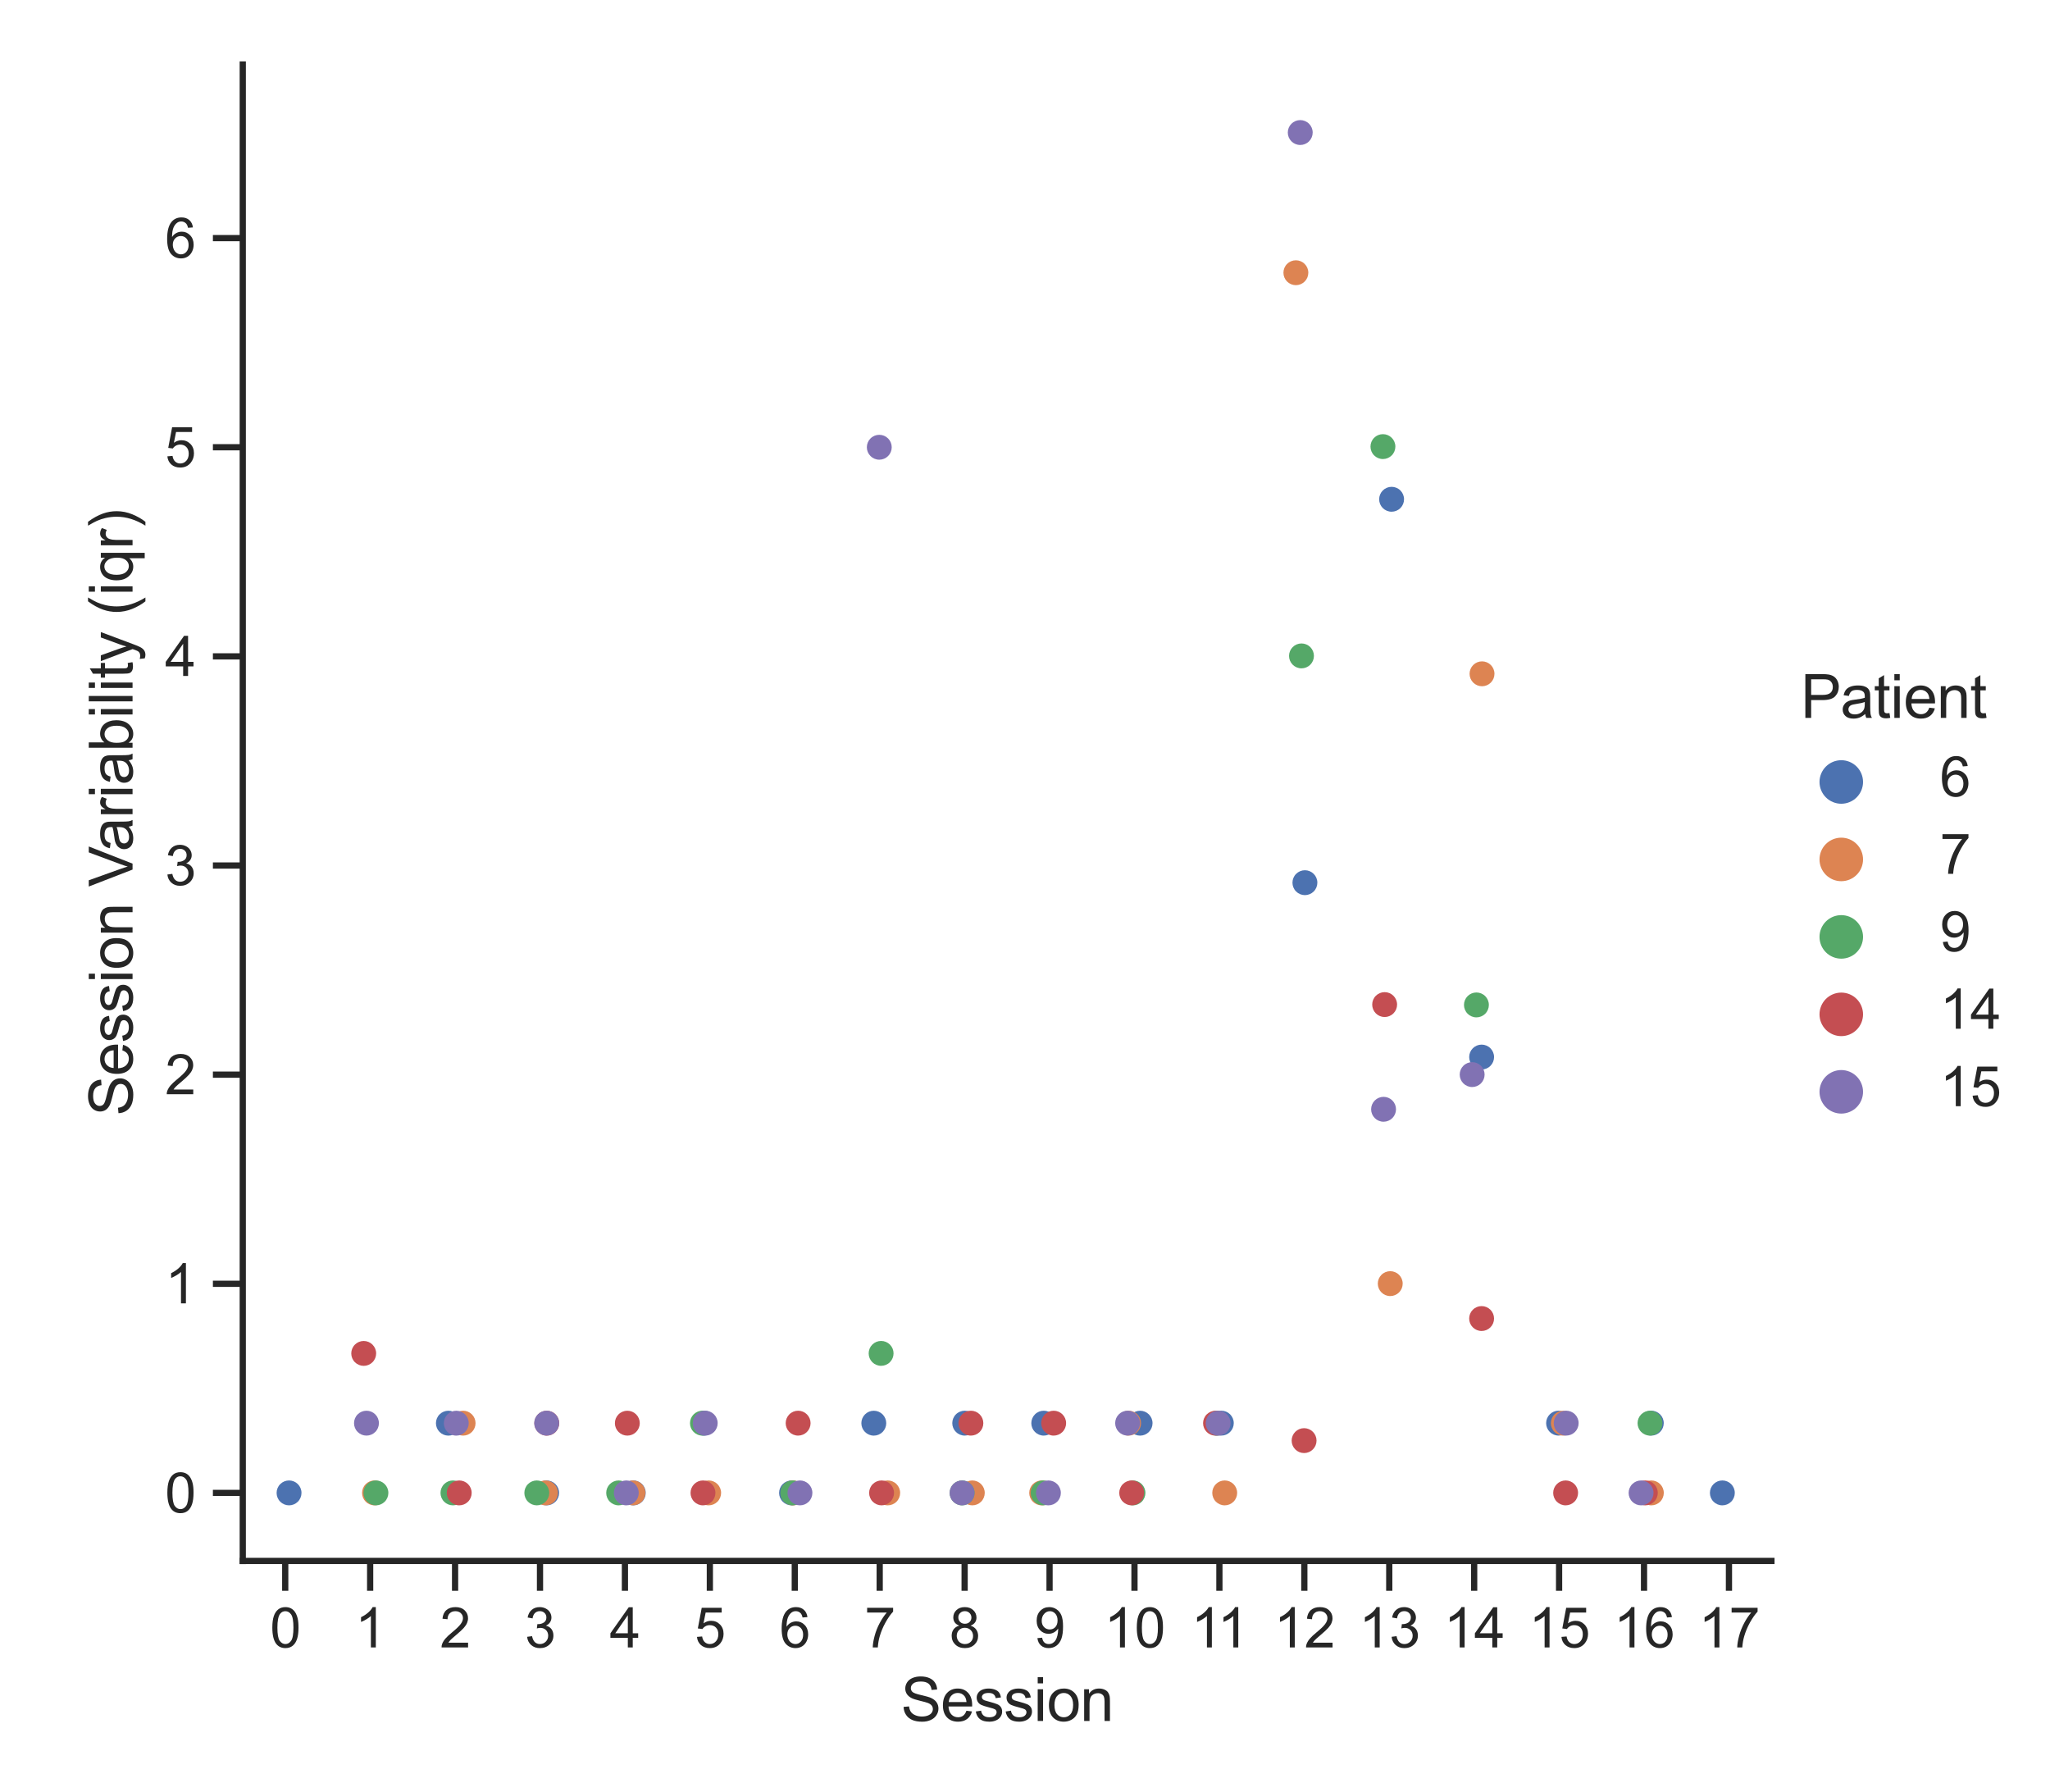 <?xml version="1.0" encoding="utf-8" standalone="no"?>
<!DOCTYPE svg PUBLIC "-//W3C//DTD SVG 1.1//EN"
  "http://www.w3.org/Graphics/SVG/1.1/DTD/svg11.dtd">
<svg xmlns:xlink="http://www.w3.org/1999/xlink" width="411.85pt" height="360pt" viewBox="0 0 411.85 360" xmlns="http://www.w3.org/2000/svg" version="1.1">
 <defs>
  <style type="text/css">*{stroke-linejoin: round; stroke-linecap: butt}</style>
 </defs>
 <g id="figure_1">
  <g id="patch_1">
   <path d="M 0 360 
L 411.85 360 
L 411.85 0 
L 0 0 
z
" style="fill: #ffffff"/>
  </g>
  <g id="axes_1">
   <g id="patch_2">
    <path d="M 48.772 313.54 
L 355.882 313.54 
L 355.882 12.96 
L 48.772 12.96 
z
" style="fill: #ffffff"/>
   </g>
   <g id="matplotlib.axis_1">
    <g id="xtick_1">
     <g id="line2d_1">
      <defs>
       <path id="med448c063c" d="M 0 0 
L 0 6 
" style="stroke: #262626; stroke-width: 1.25"/>
      </defs>
      <g>
       <use xlink:href="#med448c063c" x="57.303" y="313.54" style="fill: #262626; stroke: #262626; stroke-width: 1.25"/>
      </g>
     </g>
     <g id="text_1">
      <!-- 0 -->
      <g style="fill: #262626" transform="translate(54.244 330.914)scale(0.11 -0.11)">
       <defs>
        <path id="ArialMT-30" d="M 266 2259 
Q 266 3072 433 3567 
Q 600 4063 929 4331 
Q 1259 4600 1759 4600 
Q 2128 4600 2406 4451 
Q 2684 4303 2865 4023 
Q 3047 3744 3150 3342 
Q 3253 2941 3253 2259 
Q 3253 1453 3087 958 
Q 2922 463 2592 192 
Q 2263 -78 1759 -78 
Q 1097 -78 719 397 
Q 266 969 266 2259 
z
M 844 2259 
Q 844 1131 1108 757 
Q 1372 384 1759 384 
Q 2147 384 2411 759 
Q 2675 1134 2675 2259 
Q 2675 3391 2411 3762 
Q 2147 4134 1753 4134 
Q 1366 4134 1134 3806 
Q 844 3388 844 2259 
z
" transform="scale(0.016)"/>
       </defs>
       <use xlink:href="#ArialMT-30"/>
      </g>
     </g>
    </g>
    <g id="xtick_2">
     <g id="line2d_2">
      <g>
       <use xlink:href="#med448c063c" x="74.365" y="313.54" style="fill: #262626; stroke: #262626; stroke-width: 1.25"/>
      </g>
     </g>
     <g id="text_2">
      <!-- 1 -->
      <g style="fill: #262626" transform="translate(71.306 330.914)scale(0.11 -0.11)">
       <defs>
        <path id="ArialMT-31" d="M 2384 0 
L 1822 0 
L 1822 3584 
Q 1619 3391 1289 3197 
Q 959 3003 697 2906 
L 697 3450 
Q 1169 3672 1522 3987 
Q 1875 4303 2022 4600 
L 2384 4600 
L 2384 0 
z
" transform="scale(0.016)"/>
       </defs>
       <use xlink:href="#ArialMT-31"/>
      </g>
     </g>
    </g>
    <g id="xtick_3">
     <g id="line2d_3">
      <g>
       <use xlink:href="#med448c063c" x="91.426" y="313.54" style="fill: #262626; stroke: #262626; stroke-width: 1.25"/>
      </g>
     </g>
     <g id="text_3">
      <!-- 2 -->
      <g style="fill: #262626" transform="translate(88.368 330.914)scale(0.11 -0.11)">
       <defs>
        <path id="ArialMT-32" d="M 3222 541 
L 3222 0 
L 194 0 
Q 188 203 259 391 
Q 375 700 629 1000 
Q 884 1300 1366 1694 
Q 2113 2306 2375 2664 
Q 2638 3022 2638 3341 
Q 2638 3675 2398 3904 
Q 2159 4134 1775 4134 
Q 1369 4134 1125 3890 
Q 881 3647 878 3216 
L 300 3275 
Q 359 3922 746 4261 
Q 1134 4600 1788 4600 
Q 2447 4600 2831 4234 
Q 3216 3869 3216 3328 
Q 3216 3053 3103 2787 
Q 2991 2522 2730 2228 
Q 2469 1934 1863 1422 
Q 1356 997 1212 845 
Q 1069 694 975 541 
L 3222 541 
z
" transform="scale(0.016)"/>
       </defs>
       <use xlink:href="#ArialMT-32"/>
      </g>
     </g>
    </g>
    <g id="xtick_4">
     <g id="line2d_4">
      <g>
       <use xlink:href="#med448c063c" x="108.488" y="313.54" style="fill: #262626; stroke: #262626; stroke-width: 1.25"/>
      </g>
     </g>
     <g id="text_4">
      <!-- 3 -->
      <g style="fill: #262626" transform="translate(105.429 330.914)scale(0.11 -0.11)">
       <defs>
        <path id="ArialMT-33" d="M 269 1209 
L 831 1284 
Q 928 806 1161 595 
Q 1394 384 1728 384 
Q 2125 384 2398 659 
Q 2672 934 2672 1341 
Q 2672 1728 2419 1979 
Q 2166 2231 1775 2231 
Q 1616 2231 1378 2169 
L 1441 2663 
Q 1497 2656 1531 2656 
Q 1891 2656 2178 2843 
Q 2466 3031 2466 3422 
Q 2466 3731 2256 3934 
Q 2047 4138 1716 4138 
Q 1388 4138 1169 3931 
Q 950 3725 888 3313 
L 325 3413 
Q 428 3978 793 4289 
Q 1159 4600 1703 4600 
Q 2078 4600 2393 4439 
Q 2709 4278 2876 4000 
Q 3044 3722 3044 3409 
Q 3044 3113 2884 2869 
Q 2725 2625 2413 2481 
Q 2819 2388 3044 2092 
Q 3269 1797 3269 1353 
Q 3269 753 2831 336 
Q 2394 -81 1725 -81 
Q 1122 -81 723 278 
Q 325 638 269 1209 
z
" transform="scale(0.016)"/>
       </defs>
       <use xlink:href="#ArialMT-33"/>
      </g>
     </g>
    </g>
    <g id="xtick_5">
     <g id="line2d_5">
      <g>
       <use xlink:href="#med448c063c" x="125.549" y="313.54" style="fill: #262626; stroke: #262626; stroke-width: 1.25"/>
      </g>
     </g>
     <g id="text_5">
      <!-- 4 -->
      <g style="fill: #262626" transform="translate(122.491 330.914)scale(0.11 -0.11)">
       <defs>
        <path id="ArialMT-34" d="M 2069 0 
L 2069 1097 
L 81 1097 
L 81 1613 
L 2172 4581 
L 2631 4581 
L 2631 1613 
L 3250 1613 
L 3250 1097 
L 2631 1097 
L 2631 0 
L 2069 0 
z
M 2069 1613 
L 2069 3678 
L 634 1613 
L 2069 1613 
z
" transform="scale(0.016)"/>
       </defs>
       <use xlink:href="#ArialMT-34"/>
      </g>
     </g>
    </g>
    <g id="xtick_6">
     <g id="line2d_6">
      <g>
       <use xlink:href="#med448c063c" x="142.611" y="313.54" style="fill: #262626; stroke: #262626; stroke-width: 1.25"/>
      </g>
     </g>
     <g id="text_6">
      <!-- 5 -->
      <g style="fill: #262626" transform="translate(139.553 330.914)scale(0.11 -0.11)">
       <defs>
        <path id="ArialMT-35" d="M 266 1200 
L 856 1250 
Q 922 819 1161 601 
Q 1400 384 1738 384 
Q 2144 384 2425 690 
Q 2706 997 2706 1503 
Q 2706 1984 2436 2262 
Q 2166 2541 1728 2541 
Q 1456 2541 1237 2417 
Q 1019 2294 894 2097 
L 366 2166 
L 809 4519 
L 3088 4519 
L 3088 3981 
L 1259 3981 
L 1013 2750 
Q 1425 3038 1878 3038 
Q 2478 3038 2890 2622 
Q 3303 2206 3303 1553 
Q 3303 931 2941 478 
Q 2500 -78 1738 -78 
Q 1113 -78 717 272 
Q 322 622 266 1200 
z
" transform="scale(0.016)"/>
       </defs>
       <use xlink:href="#ArialMT-35"/>
      </g>
     </g>
    </g>
    <g id="xtick_7">
     <g id="line2d_7">
      <g>
       <use xlink:href="#med448c063c" x="159.673" y="313.54" style="fill: #262626; stroke: #262626; stroke-width: 1.25"/>
      </g>
     </g>
     <g id="text_7">
      <!-- 6 -->
      <g style="fill: #262626" transform="translate(156.614 330.914)scale(0.11 -0.11)">
       <defs>
        <path id="ArialMT-36" d="M 3184 3459 
L 2625 3416 
Q 2550 3747 2413 3897 
Q 2184 4138 1850 4138 
Q 1581 4138 1378 3988 
Q 1113 3794 959 3422 
Q 806 3050 800 2363 
Q 1003 2672 1297 2822 
Q 1591 2972 1913 2972 
Q 2475 2972 2870 2558 
Q 3266 2144 3266 1488 
Q 3266 1056 3080 686 
Q 2894 316 2569 119 
Q 2244 -78 1831 -78 
Q 1128 -78 684 439 
Q 241 956 241 2144 
Q 241 3472 731 4075 
Q 1159 4600 1884 4600 
Q 2425 4600 2770 4297 
Q 3116 3994 3184 3459 
z
M 888 1484 
Q 888 1194 1011 928 
Q 1134 663 1356 523 
Q 1578 384 1822 384 
Q 2178 384 2434 671 
Q 2691 959 2691 1453 
Q 2691 1928 2437 2201 
Q 2184 2475 1800 2475 
Q 1419 2475 1153 2201 
Q 888 1928 888 1484 
z
" transform="scale(0.016)"/>
       </defs>
       <use xlink:href="#ArialMT-36"/>
      </g>
     </g>
    </g>
    <g id="xtick_8">
     <g id="line2d_8">
      <g>
       <use xlink:href="#med448c063c" x="176.734" y="313.54" style="fill: #262626; stroke: #262626; stroke-width: 1.25"/>
      </g>
     </g>
     <g id="text_8">
      <!-- 7 -->
      <g style="fill: #262626" transform="translate(173.676 330.914)scale(0.11 -0.11)">
       <defs>
        <path id="ArialMT-37" d="M 303 3981 
L 303 4522 
L 3269 4522 
L 3269 4084 
Q 2831 3619 2401 2847 
Q 1972 2075 1738 1259 
Q 1569 684 1522 0 
L 944 0 
Q 953 541 1156 1306 
Q 1359 2072 1739 2783 
Q 2119 3494 2547 3981 
L 303 3981 
z
" transform="scale(0.016)"/>
       </defs>
       <use xlink:href="#ArialMT-37"/>
      </g>
     </g>
    </g>
    <g id="xtick_9">
     <g id="line2d_9">
      <g>
       <use xlink:href="#med448c063c" x="193.796" y="313.54" style="fill: #262626; stroke: #262626; stroke-width: 1.25"/>
      </g>
     </g>
     <g id="text_9">
      <!-- 8 -->
      <g style="fill: #262626" transform="translate(190.737 330.914)scale(0.11 -0.11)">
       <defs>
        <path id="ArialMT-38" d="M 1131 2484 
Q 781 2613 612 2850 
Q 444 3088 444 3419 
Q 444 3919 803 4259 
Q 1163 4600 1759 4600 
Q 2359 4600 2725 4251 
Q 3091 3903 3091 3403 
Q 3091 3084 2923 2848 
Q 2756 2613 2416 2484 
Q 2838 2347 3058 2040 
Q 3278 1734 3278 1309 
Q 3278 722 2862 322 
Q 2447 -78 1769 -78 
Q 1091 -78 675 323 
Q 259 725 259 1325 
Q 259 1772 486 2073 
Q 713 2375 1131 2484 
z
M 1019 3438 
Q 1019 3113 1228 2906 
Q 1438 2700 1772 2700 
Q 2097 2700 2305 2904 
Q 2513 3109 2513 3406 
Q 2513 3716 2298 3927 
Q 2084 4138 1766 4138 
Q 1444 4138 1231 3931 
Q 1019 3725 1019 3438 
z
M 838 1322 
Q 838 1081 952 856 
Q 1066 631 1291 507 
Q 1516 384 1775 384 
Q 2178 384 2440 643 
Q 2703 903 2703 1303 
Q 2703 1709 2433 1975 
Q 2163 2241 1756 2241 
Q 1359 2241 1098 1978 
Q 838 1716 838 1322 
z
" transform="scale(0.016)"/>
       </defs>
       <use xlink:href="#ArialMT-38"/>
      </g>
     </g>
    </g>
    <g id="xtick_10">
     <g id="line2d_10">
      <g>
       <use xlink:href="#med448c063c" x="210.858" y="313.54" style="fill: #262626; stroke: #262626; stroke-width: 1.25"/>
      </g>
     </g>
     <g id="text_10">
      <!-- 9 -->
      <g style="fill: #262626" transform="translate(207.799 330.914)scale(0.11 -0.11)">
       <defs>
        <path id="ArialMT-39" d="M 350 1059 
L 891 1109 
Q 959 728 1153 556 
Q 1347 384 1650 384 
Q 1909 384 2104 503 
Q 2300 622 2425 820 
Q 2550 1019 2634 1356 
Q 2719 1694 2719 2044 
Q 2719 2081 2716 2156 
Q 2547 1888 2255 1720 
Q 1963 1553 1622 1553 
Q 1053 1553 659 1965 
Q 266 2378 266 3053 
Q 266 3750 677 4175 
Q 1088 4600 1706 4600 
Q 2153 4600 2523 4359 
Q 2894 4119 3086 3673 
Q 3278 3228 3278 2384 
Q 3278 1506 3087 986 
Q 2897 466 2520 194 
Q 2144 -78 1638 -78 
Q 1100 -78 759 220 
Q 419 519 350 1059 
z
M 2653 3081 
Q 2653 3566 2395 3850 
Q 2138 4134 1775 4134 
Q 1400 4134 1122 3828 
Q 844 3522 844 3034 
Q 844 2597 1108 2323 
Q 1372 2050 1759 2050 
Q 2150 2050 2401 2323 
Q 2653 2597 2653 3081 
z
" transform="scale(0.016)"/>
       </defs>
       <use xlink:href="#ArialMT-39"/>
      </g>
     </g>
    </g>
    <g id="xtick_11">
     <g id="line2d_11">
      <g>
       <use xlink:href="#med448c063c" x="227.919" y="313.54" style="fill: #262626; stroke: #262626; stroke-width: 1.25"/>
      </g>
     </g>
     <g id="text_11">
      <!-- 10 -->
      <g style="fill: #262626" transform="translate(221.802 330.914)scale(0.11 -0.11)">
       <use xlink:href="#ArialMT-31"/>
       <use xlink:href="#ArialMT-30" x="55.615"/>
      </g>
     </g>
    </g>
    <g id="xtick_12">
     <g id="line2d_12">
      <g>
       <use xlink:href="#med448c063c" x="244.981" y="313.54" style="fill: #262626; stroke: #262626; stroke-width: 1.25"/>
      </g>
     </g>
     <g id="text_12">
      <!-- 11 -->
      <g style="fill: #262626" transform="translate(239.269 330.914)scale(0.11 -0.11)">
       <use xlink:href="#ArialMT-31"/>
       <use xlink:href="#ArialMT-31" x="48.24"/>
      </g>
     </g>
    </g>
    <g id="xtick_13">
     <g id="line2d_13">
      <g>
       <use xlink:href="#med448c063c" x="262.043" y="313.54" style="fill: #262626; stroke: #262626; stroke-width: 1.25"/>
      </g>
     </g>
     <g id="text_13">
      <!-- 12 -->
      <g style="fill: #262626" transform="translate(255.925 330.914)scale(0.11 -0.11)">
       <use xlink:href="#ArialMT-31"/>
       <use xlink:href="#ArialMT-32" x="55.615"/>
      </g>
     </g>
    </g>
    <g id="xtick_14">
     <g id="line2d_14">
      <g>
       <use xlink:href="#med448c063c" x="279.104" y="313.54" style="fill: #262626; stroke: #262626; stroke-width: 1.25"/>
      </g>
     </g>
     <g id="text_14">
      <!-- 13 -->
      <g style="fill: #262626" transform="translate(272.987 330.914)scale(0.11 -0.11)">
       <use xlink:href="#ArialMT-31"/>
       <use xlink:href="#ArialMT-33" x="55.615"/>
      </g>
     </g>
    </g>
    <g id="xtick_15">
     <g id="line2d_15">
      <g>
       <use xlink:href="#med448c063c" x="296.166" y="313.54" style="fill: #262626; stroke: #262626; stroke-width: 1.25"/>
      </g>
     </g>
     <g id="text_15">
      <!-- 14 -->
      <g style="fill: #262626" transform="translate(290.049 330.914)scale(0.11 -0.11)">
       <use xlink:href="#ArialMT-31"/>
       <use xlink:href="#ArialMT-34" x="55.615"/>
      </g>
     </g>
    </g>
    <g id="xtick_16">
     <g id="line2d_16">
      <g>
       <use xlink:href="#med448c063c" x="313.227" y="313.54" style="fill: #262626; stroke: #262626; stroke-width: 1.25"/>
      </g>
     </g>
     <g id="text_16">
      <!-- 15 -->
      <g style="fill: #262626" transform="translate(307.11 330.914)scale(0.11 -0.11)">
       <use xlink:href="#ArialMT-31"/>
       <use xlink:href="#ArialMT-35" x="55.615"/>
      </g>
     </g>
    </g>
    <g id="xtick_17">
     <g id="line2d_17">
      <g>
       <use xlink:href="#med448c063c" x="330.289" y="313.54" style="fill: #262626; stroke: #262626; stroke-width: 1.25"/>
      </g>
     </g>
     <g id="text_17">
      <!-- 16 -->
      <g style="fill: #262626" transform="translate(324.172 330.914)scale(0.11 -0.11)">
       <use xlink:href="#ArialMT-31"/>
       <use xlink:href="#ArialMT-36" x="55.615"/>
      </g>
     </g>
    </g>
    <g id="xtick_18">
     <g id="line2d_18">
      <g>
       <use xlink:href="#med448c063c" x="347.351" y="313.54" style="fill: #262626; stroke: #262626; stroke-width: 1.25"/>
      </g>
     </g>
     <g id="text_18">
      <!-- 17 -->
      <g style="fill: #262626" transform="translate(341.234 330.914)scale(0.11 -0.11)">
       <use xlink:href="#ArialMT-31"/>
       <use xlink:href="#ArialMT-37" x="55.615"/>
      </g>
     </g>
    </g>
    <g id="text_19">
     <!-- Session -->
     <g style="fill: #262626" transform="translate(180.982 345.689)scale(0.12 -0.12)">
      <defs>
       <path id="ArialMT-53" d="M 288 1472 
L 859 1522 
Q 900 1178 1048 958 
Q 1197 738 1509 602 
Q 1822 466 2213 466 
Q 2559 466 2825 569 
Q 3091 672 3220 851 
Q 3350 1031 3350 1244 
Q 3350 1459 3225 1620 
Q 3100 1781 2813 1891 
Q 2628 1963 1997 2114 
Q 1366 2266 1113 2400 
Q 784 2572 623 2826 
Q 463 3081 463 3397 
Q 463 3744 659 4045 
Q 856 4347 1234 4503 
Q 1613 4659 2075 4659 
Q 2584 4659 2973 4495 
Q 3363 4331 3572 4012 
Q 3781 3694 3797 3291 
L 3216 3247 
Q 3169 3681 2898 3903 
Q 2628 4125 2100 4125 
Q 1550 4125 1298 3923 
Q 1047 3722 1047 3438 
Q 1047 3191 1225 3031 
Q 1400 2872 2139 2705 
Q 2878 2538 3153 2413 
Q 3553 2228 3743 1945 
Q 3934 1663 3934 1294 
Q 3934 928 3725 604 
Q 3516 281 3123 101 
Q 2731 -78 2241 -78 
Q 1619 -78 1198 103 
Q 778 284 539 648 
Q 300 1013 288 1472 
z
" transform="scale(0.016)"/>
       <path id="ArialMT-65" d="M 2694 1069 
L 3275 997 
Q 3138 488 2766 206 
Q 2394 -75 1816 -75 
Q 1088 -75 661 373 
Q 234 822 234 1631 
Q 234 2469 665 2931 
Q 1097 3394 1784 3394 
Q 2450 3394 2872 2941 
Q 3294 2488 3294 1666 
Q 3294 1616 3291 1516 
L 816 1516 
Q 847 969 1125 678 
Q 1403 388 1819 388 
Q 2128 388 2347 550 
Q 2566 713 2694 1069 
z
M 847 1978 
L 2700 1978 
Q 2663 2397 2488 2606 
Q 2219 2931 1791 2931 
Q 1403 2931 1139 2672 
Q 875 2413 847 1978 
z
" transform="scale(0.016)"/>
       <path id="ArialMT-73" d="M 197 991 
L 753 1078 
Q 800 744 1014 566 
Q 1228 388 1613 388 
Q 2000 388 2187 545 
Q 2375 703 2375 916 
Q 2375 1106 2209 1216 
Q 2094 1291 1634 1406 
Q 1016 1563 777 1677 
Q 538 1791 414 1992 
Q 291 2194 291 2438 
Q 291 2659 392 2848 
Q 494 3038 669 3163 
Q 800 3259 1026 3326 
Q 1253 3394 1513 3394 
Q 1903 3394 2198 3281 
Q 2494 3169 2634 2976 
Q 2775 2784 2828 2463 
L 2278 2388 
Q 2241 2644 2061 2787 
Q 1881 2931 1553 2931 
Q 1166 2931 1000 2803 
Q 834 2675 834 2503 
Q 834 2394 903 2306 
Q 972 2216 1119 2156 
Q 1203 2125 1616 2013 
Q 2213 1853 2448 1751 
Q 2684 1650 2818 1456 
Q 2953 1263 2953 975 
Q 2953 694 2789 445 
Q 2625 197 2315 61 
Q 2006 -75 1616 -75 
Q 969 -75 630 194 
Q 291 463 197 991 
z
" transform="scale(0.016)"/>
       <path id="ArialMT-69" d="M 425 3934 
L 425 4581 
L 988 4581 
L 988 3934 
L 425 3934 
z
M 425 0 
L 425 3319 
L 988 3319 
L 988 0 
L 425 0 
z
" transform="scale(0.016)"/>
       <path id="ArialMT-6f" d="M 213 1659 
Q 213 2581 725 3025 
Q 1153 3394 1769 3394 
Q 2453 3394 2887 2945 
Q 3322 2497 3322 1706 
Q 3322 1066 3130 698 
Q 2938 331 2570 128 
Q 2203 -75 1769 -75 
Q 1072 -75 642 372 
Q 213 819 213 1659 
z
M 791 1659 
Q 791 1022 1069 705 
Q 1347 388 1769 388 
Q 2188 388 2466 706 
Q 2744 1025 2744 1678 
Q 2744 2294 2464 2611 
Q 2184 2928 1769 2928 
Q 1347 2928 1069 2612 
Q 791 2297 791 1659 
z
" transform="scale(0.016)"/>
       <path id="ArialMT-6e" d="M 422 0 
L 422 3319 
L 928 3319 
L 928 2847 
Q 1294 3394 1984 3394 
Q 2284 3394 2536 3286 
Q 2788 3178 2913 3003 
Q 3038 2828 3088 2588 
Q 3119 2431 3119 2041 
L 3119 0 
L 2556 0 
L 2556 2019 
Q 2556 2363 2490 2533 
Q 2425 2703 2258 2804 
Q 2091 2906 1866 2906 
Q 1506 2906 1245 2678 
Q 984 2450 984 1813 
L 984 0 
L 422 0 
z
" transform="scale(0.016)"/>
      </defs>
      <use xlink:href="#ArialMT-53"/>
      <use xlink:href="#ArialMT-65" x="66.699"/>
      <use xlink:href="#ArialMT-73" x="122.314"/>
      <use xlink:href="#ArialMT-73" x="172.314"/>
      <use xlink:href="#ArialMT-69" x="222.314"/>
      <use xlink:href="#ArialMT-6f" x="244.531"/>
      <use xlink:href="#ArialMT-6e" x="300.146"/>
     </g>
    </g>
   </g>
   <g id="matplotlib.axis_2">
    <g id="ytick_1">
     <g id="line2d_19">
      <defs>
       <path id="ma311db1de1" d="M 0 0 
L -6 0 
" style="stroke: #262626; stroke-width: 1.25"/>
      </defs>
      <g>
       <use xlink:href="#ma311db1de1" x="48.772" y="299.877" style="fill: #262626; stroke: #262626; stroke-width: 1.25"/>
      </g>
     </g>
     <g id="text_20">
      <!-- 0 -->
      <g style="fill: #262626" transform="translate(33.155 303.814)scale(0.11 -0.11)">
       <use xlink:href="#ArialMT-30"/>
      </g>
     </g>
    </g>
    <g id="ytick_2">
     <g id="line2d_20">
      <g>
       <use xlink:href="#ma311db1de1" x="48.772" y="257.87" style="fill: #262626; stroke: #262626; stroke-width: 1.25"/>
      </g>
     </g>
     <g id="text_21">
      <!-- 1 -->
      <g style="fill: #262626" transform="translate(33.155 261.807)scale(0.11 -0.11)">
       <use xlink:href="#ArialMT-31"/>
      </g>
     </g>
    </g>
    <g id="ytick_3">
     <g id="line2d_21">
      <g>
       <use xlink:href="#ma311db1de1" x="48.772" y="215.862" style="fill: #262626; stroke: #262626; stroke-width: 1.25"/>
      </g>
     </g>
     <g id="text_22">
      <!-- 2 -->
      <g style="fill: #262626" transform="translate(33.155 219.799)scale(0.11 -0.11)">
       <use xlink:href="#ArialMT-32"/>
      </g>
     </g>
    </g>
    <g id="ytick_4">
     <g id="line2d_22">
      <g>
       <use xlink:href="#ma311db1de1" x="48.772" y="173.855" style="fill: #262626; stroke: #262626; stroke-width: 1.25"/>
      </g>
     </g>
     <g id="text_23">
      <!-- 3 -->
      <g style="fill: #262626" transform="translate(33.155 177.791)scale(0.11 -0.11)">
       <use xlink:href="#ArialMT-33"/>
      </g>
     </g>
    </g>
    <g id="ytick_5">
     <g id="line2d_23">
      <g>
       <use xlink:href="#ma311db1de1" x="48.772" y="131.847" style="fill: #262626; stroke: #262626; stroke-width: 1.25"/>
      </g>
     </g>
     <g id="text_24">
      <!-- 4 -->
      <g style="fill: #262626" transform="translate(33.155 135.784)scale(0.11 -0.11)">
       <use xlink:href="#ArialMT-34"/>
      </g>
     </g>
    </g>
    <g id="ytick_6">
     <g id="line2d_24">
      <g>
       <use xlink:href="#ma311db1de1" x="48.772" y="89.84" style="fill: #262626; stroke: #262626; stroke-width: 1.25"/>
      </g>
     </g>
     <g id="text_25">
      <!-- 5 -->
      <g style="fill: #262626" transform="translate(33.155 93.776)scale(0.11 -0.11)">
       <use xlink:href="#ArialMT-35"/>
      </g>
     </g>
    </g>
    <g id="ytick_7">
     <g id="line2d_25">
      <g>
       <use xlink:href="#ma311db1de1" x="48.772" y="47.832" style="fill: #262626; stroke: #262626; stroke-width: 1.25"/>
      </g>
     </g>
     <g id="text_26">
      <!-- 6 -->
      <g style="fill: #262626" transform="translate(33.155 51.769)scale(0.11 -0.11)">
       <use xlink:href="#ArialMT-36"/>
      </g>
     </g>
    </g>
    <g id="text_27">
     <!-- Session Variability (iqr) -->
     <g style="fill: #262626" transform="translate(26.629 224.158)rotate(-90)scale(0.12 -0.12)">
      <defs>
       <path id="ArialMT-20" transform="scale(0.016)"/>
       <path id="ArialMT-56" d="M 1803 0 
L 28 4581 
L 684 4581 
L 1875 1253 
Q 2019 853 2116 503 
Q 2222 878 2363 1253 
L 3600 4581 
L 4219 4581 
L 2425 0 
L 1803 0 
z
" transform="scale(0.016)"/>
       <path id="ArialMT-61" d="M 2588 409 
Q 2275 144 1986 34 
Q 1697 -75 1366 -75 
Q 819 -75 525 192 
Q 231 459 231 875 
Q 231 1119 342 1320 
Q 453 1522 633 1644 
Q 813 1766 1038 1828 
Q 1203 1872 1538 1913 
Q 2219 1994 2541 2106 
Q 2544 2222 2544 2253 
Q 2544 2597 2384 2738 
Q 2169 2928 1744 2928 
Q 1347 2928 1158 2789 
Q 969 2650 878 2297 
L 328 2372 
Q 403 2725 575 2942 
Q 747 3159 1072 3276 
Q 1397 3394 1825 3394 
Q 2250 3394 2515 3294 
Q 2781 3194 2906 3042 
Q 3031 2891 3081 2659 
Q 3109 2516 3109 2141 
L 3109 1391 
Q 3109 606 3145 398 
Q 3181 191 3288 0 
L 2700 0 
Q 2613 175 2588 409 
z
M 2541 1666 
Q 2234 1541 1622 1453 
Q 1275 1403 1131 1340 
Q 988 1278 909 1158 
Q 831 1038 831 891 
Q 831 666 1001 516 
Q 1172 366 1500 366 
Q 1825 366 2078 508 
Q 2331 650 2450 897 
Q 2541 1088 2541 1459 
L 2541 1666 
z
" transform="scale(0.016)"/>
       <path id="ArialMT-72" d="M 416 0 
L 416 3319 
L 922 3319 
L 922 2816 
Q 1116 3169 1280 3281 
Q 1444 3394 1641 3394 
Q 1925 3394 2219 3213 
L 2025 2691 
Q 1819 2813 1613 2813 
Q 1428 2813 1281 2702 
Q 1134 2591 1072 2394 
Q 978 2094 978 1738 
L 978 0 
L 416 0 
z
" transform="scale(0.016)"/>
       <path id="ArialMT-62" d="M 941 0 
L 419 0 
L 419 4581 
L 981 4581 
L 981 2947 
Q 1338 3394 1891 3394 
Q 2197 3394 2470 3270 
Q 2744 3147 2920 2923 
Q 3097 2700 3197 2384 
Q 3297 2069 3297 1709 
Q 3297 856 2875 390 
Q 2453 -75 1863 -75 
Q 1275 -75 941 416 
L 941 0 
z
M 934 1684 
Q 934 1088 1097 822 
Q 1363 388 1816 388 
Q 2184 388 2453 708 
Q 2722 1028 2722 1663 
Q 2722 2313 2464 2622 
Q 2206 2931 1841 2931 
Q 1472 2931 1203 2611 
Q 934 2291 934 1684 
z
" transform="scale(0.016)"/>
       <path id="ArialMT-6c" d="M 409 0 
L 409 4581 
L 972 4581 
L 972 0 
L 409 0 
z
" transform="scale(0.016)"/>
       <path id="ArialMT-74" d="M 1650 503 
L 1731 6 
Q 1494 -44 1306 -44 
Q 1000 -44 831 53 
Q 663 150 594 308 
Q 525 466 525 972 
L 525 2881 
L 113 2881 
L 113 3319 
L 525 3319 
L 525 4141 
L 1084 4478 
L 1084 3319 
L 1650 3319 
L 1650 2881 
L 1084 2881 
L 1084 941 
Q 1084 700 1114 631 
Q 1144 563 1211 522 
Q 1278 481 1403 481 
Q 1497 481 1650 503 
z
" transform="scale(0.016)"/>
       <path id="ArialMT-79" d="M 397 -1278 
L 334 -750 
Q 519 -800 656 -800 
Q 844 -800 956 -737 
Q 1069 -675 1141 -563 
Q 1194 -478 1313 -144 
Q 1328 -97 1363 -6 
L 103 3319 
L 709 3319 
L 1400 1397 
Q 1534 1031 1641 628 
Q 1738 1016 1872 1384 
L 2581 3319 
L 3144 3319 
L 1881 -56 
Q 1678 -603 1566 -809 
Q 1416 -1088 1222 -1217 
Q 1028 -1347 759 -1347 
Q 597 -1347 397 -1278 
z
" transform="scale(0.016)"/>
       <path id="ArialMT-28" d="M 1497 -1347 
Q 1031 -759 709 28 
Q 388 816 388 1659 
Q 388 2403 628 3084 
Q 909 3875 1497 4659 
L 1900 4659 
Q 1522 4009 1400 3731 
Q 1209 3300 1100 2831 
Q 966 2247 966 1656 
Q 966 153 1900 -1347 
L 1497 -1347 
z
" transform="scale(0.016)"/>
       <path id="ArialMT-71" d="M 2538 -1272 
L 2538 353 
Q 2406 169 2170 47 
Q 1934 -75 1669 -75 
Q 1078 -75 651 397 
Q 225 869 225 1691 
Q 225 2191 398 2587 
Q 572 2984 901 3189 
Q 1231 3394 1625 3394 
Q 2241 3394 2594 2875 
L 2594 3319 
L 3100 3319 
L 3100 -1272 
L 2538 -1272 
z
M 803 1669 
Q 803 1028 1072 708 
Q 1341 388 1716 388 
Q 2075 388 2334 692 
Q 2594 997 2594 1619 
Q 2594 2281 2320 2615 
Q 2047 2950 1678 2950 
Q 1313 2950 1058 2639 
Q 803 2328 803 1669 
z
" transform="scale(0.016)"/>
       <path id="ArialMT-29" d="M 791 -1347 
L 388 -1347 
Q 1322 153 1322 1656 
Q 1322 2244 1188 2822 
Q 1081 3291 891 3722 
Q 769 4003 388 4659 
L 791 4659 
Q 1378 3875 1659 3084 
Q 1900 2403 1900 1659 
Q 1900 816 1576 28 
Q 1253 -759 791 -1347 
z
" transform="scale(0.016)"/>
      </defs>
      <use xlink:href="#ArialMT-53"/>
      <use xlink:href="#ArialMT-65" x="66.699"/>
      <use xlink:href="#ArialMT-73" x="122.314"/>
      <use xlink:href="#ArialMT-73" x="172.314"/>
      <use xlink:href="#ArialMT-69" x="222.314"/>
      <use xlink:href="#ArialMT-6f" x="244.531"/>
      <use xlink:href="#ArialMT-6e" x="300.146"/>
      <use xlink:href="#ArialMT-20" x="355.762"/>
      <use xlink:href="#ArialMT-56" x="383.545"/>
      <use xlink:href="#ArialMT-61" x="442.869"/>
      <use xlink:href="#ArialMT-72" x="498.484"/>
      <use xlink:href="#ArialMT-69" x="531.785"/>
      <use xlink:href="#ArialMT-61" x="554.002"/>
      <use xlink:href="#ArialMT-62" x="609.617"/>
      <use xlink:href="#ArialMT-69" x="665.232"/>
      <use xlink:href="#ArialMT-6c" x="687.449"/>
      <use xlink:href="#ArialMT-69" x="709.666"/>
      <use xlink:href="#ArialMT-74" x="731.883"/>
      <use xlink:href="#ArialMT-79" x="759.666"/>
      <use xlink:href="#ArialMT-20" x="809.666"/>
      <use xlink:href="#ArialMT-28" x="837.449"/>
      <use xlink:href="#ArialMT-69" x="870.75"/>
      <use xlink:href="#ArialMT-71" x="892.967"/>
      <use xlink:href="#ArialMT-72" x="948.582"/>
      <use xlink:href="#ArialMT-29" x="981.883"/>
     </g>
    </g>
   </g>
   <g id="PathCollection_1"/>
   <g id="PathCollection_2"/>
   <g id="PathCollection_3"/>
   <g id="PathCollection_4"/>
   <g id="PathCollection_5"/>
   <g id="patch_3">
    <path d="M 48.772 313.54 
L 48.772 12.96 
" style="fill: none; stroke: #262626; stroke-width: 1.25; stroke-linejoin: miter; stroke-linecap: square"/>
   </g>
   <g id="patch_4">
    <path d="M 48.772 313.54 
L 355.882 313.54 
" style="fill: none; stroke: #262626; stroke-width: 1.25; stroke-linejoin: miter; stroke-linecap: square"/>
   </g>
   <g id="PathCollection_6">
    <defs>
     <path id="m696c0e1f08" d="M 0 2.5 
C 0.663 2.5 1.299 2.237 1.768 1.768 
C 2.237 1.299 2.5 0.663 2.5 0 
C 2.5 -0.663 2.237 -1.299 1.768 -1.768 
C 1.299 -2.237 0.663 -2.5 0 -2.5 
C -0.663 -2.5 -1.299 -2.237 -1.768 -1.768 
C -2.237 -1.299 -2.5 -0.663 -2.5 0 
C -2.5 0.663 -2.237 1.299 -1.768 1.768 
C -1.299 2.237 -0.663 2.5 0 2.5 
z
"/>
    </defs>
    <g clip-path="url(#pbec96f36e2)">
     <use xlink:href="#m696c0e1f08" x="58.07" y="299.877" style="fill: #4c72b0"/>
    </g>
   </g>
   <g id="PathCollection_7">
    <defs>
     <path id="C0_0_56a08d2e20" d="M 0 2.5 
C 0.663 2.5 1.299 2.237 1.768 1.768 
C 2.237 1.299 2.5 0.663 2.5 -0 
C 2.5 -0.663 2.237 -1.299 1.768 -1.768 
C 1.299 -2.237 0.663 -2.5 0 -2.5 
C -0.663 -2.5 -1.299 -2.237 -1.768 -1.768 
C -2.237 -1.299 -2.5 -0.663 -2.5 0 
C -2.5 0.663 -2.237 1.299 -1.768 1.768 
C -1.299 2.237 -0.663 2.5 0 2.5 
z
"/>
    </defs>
    <g clip-path="url(#pbec96f36e2)">
     <use xlink:href="#C0_0_56a08d2e20" x="75.241" y="299.877" style="fill: #dd8452"/>
    </g>
    <g clip-path="url(#pbec96f36e2)">
     <use xlink:href="#C0_0_56a08d2e20" x="75.524" y="299.877" style="fill: #55a868"/>
    </g>
    <g clip-path="url(#pbec96f36e2)">
     <use xlink:href="#C0_0_56a08d2e20" x="73.069" y="271.859" style="fill: #c44e52"/>
    </g>
    <g clip-path="url(#pbec96f36e2)">
     <use xlink:href="#C0_0_56a08d2e20" x="73.625" y="285.869" style="fill: #8172b3"/>
    </g>
   </g>
   <g id="PathCollection_8">
    <defs>
     <path id="C1_0_aa8d8ad50b" d="M 0 2.5 
C 0.663 2.5 1.299 2.237 1.768 1.768 
C 2.237 1.299 2.5 0.663 2.5 -0 
C 2.5 -0.663 2.237 -1.299 1.768 -1.768 
C 1.299 -2.237 0.663 -2.5 0 -2.5 
C -0.663 -2.5 -1.299 -2.237 -1.768 -1.768 
C -2.237 -1.299 -2.5 -0.663 -2.5 0 
C -2.5 0.663 -2.237 1.299 -1.768 1.768 
C -1.299 2.237 -0.663 2.5 0 2.5 
z
"/>
    </defs>
    <g clip-path="url(#pbec96f36e2)">
     <use xlink:href="#C1_0_aa8d8ad50b" x="90.081" y="285.873" style="fill: #4c72b0"/>
    </g>
    <g clip-path="url(#pbec96f36e2)">
     <use xlink:href="#C1_0_aa8d8ad50b" x="93.038" y="285.868" style="fill: #dd8452"/>
    </g>
    <g clip-path="url(#pbec96f36e2)">
     <use xlink:href="#C1_0_aa8d8ad50b" x="90.998" y="299.877" style="fill: #55a868"/>
    </g>
    <g clip-path="url(#pbec96f36e2)">
     <use xlink:href="#C1_0_aa8d8ad50b" x="92.261" y="299.877" style="fill: #c44e52"/>
    </g>
    <g clip-path="url(#pbec96f36e2)">
     <use xlink:href="#C1_0_aa8d8ad50b" x="91.669" y="285.873" style="fill: #8172b3"/>
    </g>
   </g>
   <g id="PathCollection_9">
    <defs>
     <path id="C2_0_2204e88b31" d="M 0 2.5 
C 0.663 2.5 1.299 2.237 1.768 1.768 
C 2.237 1.299 2.5 0.663 2.5 -0 
C 2.5 -0.663 2.237 -1.299 1.768 -1.768 
C 1.299 -2.237 0.663 -2.5 0 -2.5 
C -0.663 -2.5 -1.299 -2.237 -1.768 -1.768 
C -2.237 -1.299 -2.5 -0.663 -2.5 0 
C -2.5 0.663 -2.237 1.299 -1.768 1.768 
C -1.299 2.237 -0.663 2.5 0 2.5 
z
"/>
    </defs>
    <g clip-path="url(#pbec96f36e2)">
     <use xlink:href="#C2_0_2204e88b31" x="109.826" y="299.877" style="fill: #4c72b0"/>
    </g>
    <g clip-path="url(#pbec96f36e2)">
     <use xlink:href="#C2_0_2204e88b31" x="109.601" y="299.877" style="fill: #dd8452"/>
    </g>
    <g clip-path="url(#pbec96f36e2)">
     <use xlink:href="#C2_0_2204e88b31" x="107.844" y="299.877" style="fill: #55a868"/>
    </g>
    <g clip-path="url(#pbec96f36e2)">
     <use xlink:href="#C2_0_2204e88b31" x="109.852" y="285.873" style="fill: #c44e52"/>
    </g>
    <g clip-path="url(#pbec96f36e2)">
     <use xlink:href="#C2_0_2204e88b31" x="109.827" y="285.867" style="fill: #8172b3"/>
    </g>
   </g>
   <g id="PathCollection_10">
    <defs>
     <path id="C3_0_5a838014e6" d="M 0 2.5 
C 0.663 2.5 1.299 2.237 1.768 1.768 
C 2.237 1.299 2.5 0.663 2.5 -0 
C 2.5 -0.663 2.237 -1.299 1.768 -1.768 
C 1.299 -2.237 0.663 -2.5 0 -2.5 
C -0.663 -2.5 -1.299 -2.237 -1.768 -1.768 
C -2.237 -1.299 -2.5 -0.663 -2.5 0 
C -2.5 0.663 -2.237 1.299 -1.768 1.768 
C -1.299 2.237 -0.663 2.5 0 2.5 
z
"/>
    </defs>
    <g clip-path="url(#pbec96f36e2)">
     <use xlink:href="#C3_0_5a838014e6" x="127.226" y="299.877" style="fill: #4c72b0"/>
    </g>
    <g clip-path="url(#pbec96f36e2)">
     <use xlink:href="#C3_0_5a838014e6" x="127.161" y="299.877" style="fill: #dd8452"/>
    </g>
    <g clip-path="url(#pbec96f36e2)">
     <use xlink:href="#C3_0_5a838014e6" x="124.29" y="299.877" style="fill: #55a868"/>
    </g>
    <g clip-path="url(#pbec96f36e2)">
     <use xlink:href="#C3_0_5a838014e6" x="126.033" y="285.87" style="fill: #c44e52"/>
    </g>
    <g clip-path="url(#pbec96f36e2)">
     <use xlink:href="#C3_0_5a838014e6" x="125.823" y="299.877" style="fill: #8172b3"/>
    </g>
   </g>
   <g id="PathCollection_11">
    <defs>
     <path id="C4_0_be27c636c5" d="M 0 2.5 
C 0.663 2.5 1.299 2.237 1.768 1.768 
C 2.237 1.299 2.5 0.663 2.5 -0 
C 2.5 -0.663 2.237 -1.299 1.768 -1.768 
C 1.299 -2.237 0.663 -2.5 0 -2.5 
C -0.663 -2.5 -1.299 -2.237 -1.768 -1.768 
C -2.237 -1.299 -2.5 -0.663 -2.5 0 
C -2.5 0.663 -2.237 1.299 -1.768 1.768 
C -1.299 2.237 -0.663 2.5 0 2.5 
z
"/>
    </defs>
    <g clip-path="url(#pbec96f36e2)">
     <use xlink:href="#C4_0_be27c636c5" x="141.443" y="285.866" style="fill: #4c72b0"/>
    </g>
    <g clip-path="url(#pbec96f36e2)">
     <use xlink:href="#C4_0_be27c636c5" x="142.371" y="299.877" style="fill: #dd8452"/>
    </g>
    <g clip-path="url(#pbec96f36e2)">
     <use xlink:href="#C4_0_be27c636c5" x="141.121" y="285.871" style="fill: #55a868"/>
    </g>
    <g clip-path="url(#pbec96f36e2)">
     <use xlink:href="#C4_0_be27c636c5" x="141.23" y="299.877" style="fill: #c44e52"/>
    </g>
    <g clip-path="url(#pbec96f36e2)">
     <use xlink:href="#C4_0_be27c636c5" x="141.682" y="285.867" style="fill: #8172b3"/>
    </g>
   </g>
   <g id="PathCollection_12">
    <defs>
     <path id="C5_0_d0a2601713" d="M 0 2.5 
C 0.663 2.5 1.299 2.237 1.768 1.768 
C 2.237 1.299 2.5 0.663 2.5 -0 
C 2.5 -0.663 2.237 -1.299 1.768 -1.768 
C 1.299 -2.237 0.663 -2.5 0 -2.5 
C -0.663 -2.5 -1.299 -2.237 -1.768 -1.768 
C -2.237 -1.299 -2.5 -0.663 -2.5 0 
C -2.5 0.663 -2.237 1.299 -1.768 1.768 
C -1.299 2.237 -0.663 2.5 0 2.5 
z
"/>
    </defs>
    <g clip-path="url(#pbec96f36e2)">
     <use xlink:href="#C5_0_d0a2601713" x="159.024" y="299.877" style="fill: #4c72b0"/>
    </g>
    <g clip-path="url(#pbec96f36e2)">
     <use xlink:href="#C5_0_d0a2601713" x="159.325" y="299.877" style="fill: #dd8452"/>
    </g>
    <g clip-path="url(#pbec96f36e2)">
     <use xlink:href="#C5_0_d0a2601713" x="159.264" y="299.877" style="fill: #55a868"/>
    </g>
    <g clip-path="url(#pbec96f36e2)">
     <use xlink:href="#C5_0_d0a2601713" x="160.346" y="285.868" style="fill: #c44e52"/>
    </g>
    <g clip-path="url(#pbec96f36e2)">
     <use xlink:href="#C5_0_d0a2601713" x="160.71" y="299.877" style="fill: #8172b3"/>
    </g>
   </g>
   <g id="PathCollection_13">
    <defs>
     <path id="C6_0_eb05d5608a" d="M 0 2.5 
C 0.663 2.5 1.299 2.237 1.768 1.768 
C 2.237 1.299 2.5 0.663 2.5 -0 
C 2.5 -0.663 2.237 -1.299 1.768 -1.768 
C 1.299 -2.237 0.663 -2.5 0 -2.5 
C -0.663 -2.5 -1.299 -2.237 -1.768 -1.768 
C -2.237 -1.299 -2.5 -0.663 -2.5 0 
C -2.5 0.663 -2.237 1.299 -1.768 1.768 
C -1.299 2.237 -0.663 2.5 0 2.5 
z
"/>
    </defs>
    <g clip-path="url(#pbec96f36e2)">
     <use xlink:href="#C6_0_eb05d5608a" x="175.548" y="285.872" style="fill: #4c72b0"/>
    </g>
    <g clip-path="url(#pbec96f36e2)">
     <use xlink:href="#C6_0_eb05d5608a" x="178.342" y="299.877" style="fill: #dd8452"/>
    </g>
    <g clip-path="url(#pbec96f36e2)">
     <use xlink:href="#C6_0_eb05d5608a" x="177.017" y="271.853" style="fill: #55a868"/>
    </g>
    <g clip-path="url(#pbec96f36e2)">
     <use xlink:href="#C6_0_eb05d5608a" x="177.11" y="299.877" style="fill: #c44e52"/>
    </g>
    <g clip-path="url(#pbec96f36e2)">
     <use xlink:href="#C6_0_eb05d5608a" x="176.651" y="89.839" style="fill: #8172b3"/>
    </g>
   </g>
   <g id="PathCollection_14">
    <defs>
     <path id="C7_0_1348d3a012" d="M 0 2.5 
C 0.663 2.5 1.299 2.237 1.768 1.768 
C 2.237 1.299 2.5 0.663 2.5 -0 
C 2.5 -0.663 2.237 -1.299 1.768 -1.768 
C 1.299 -2.237 0.663 -2.5 0 -2.5 
C -0.663 -2.5 -1.299 -2.237 -1.768 -1.768 
C -2.237 -1.299 -2.5 -0.663 -2.5 0 
C -2.5 0.663 -2.237 1.299 -1.768 1.768 
C -1.299 2.237 -0.663 2.5 0 2.5 
z
"/>
    </defs>
    <g clip-path="url(#pbec96f36e2)">
     <use xlink:href="#C7_0_1348d3a012" x="193.815" y="285.866" style="fill: #4c72b0"/>
    </g>
    <g clip-path="url(#pbec96f36e2)">
     <use xlink:href="#C7_0_1348d3a012" x="195.337" y="299.877" style="fill: #dd8452"/>
    </g>
    <g clip-path="url(#pbec96f36e2)">
     <use xlink:href="#C7_0_1348d3a012" x="193.296" y="299.877" style="fill: #55a868"/>
    </g>
    <g clip-path="url(#pbec96f36e2)">
     <use xlink:href="#C7_0_1348d3a012" x="195.054" y="285.868" style="fill: #c44e52"/>
    </g>
    <g clip-path="url(#pbec96f36e2)">
     <use xlink:href="#C7_0_1348d3a012" x="193.283" y="299.877" style="fill: #8172b3"/>
    </g>
   </g>
   <g id="PathCollection_15">
    <defs>
     <path id="C8_0_ca58574b7b" d="M 0 2.5 
C 0.663 2.5 1.299 2.237 1.768 1.768 
C 2.237 1.299 2.5 0.663 2.5 -0 
C 2.5 -0.663 2.237 -1.299 1.768 -1.768 
C 1.299 -2.237 0.663 -2.5 0 -2.5 
C -0.663 -2.5 -1.299 -2.237 -1.768 -1.768 
C -2.237 -1.299 -2.5 -0.663 -2.5 0 
C -2.5 0.663 -2.237 1.299 -1.768 1.768 
C -1.299 2.237 -0.663 2.5 0 2.5 
z
"/>
    </defs>
    <g clip-path="url(#pbec96f36e2)">
     <use xlink:href="#C8_0_ca58574b7b" x="209.693" y="285.868" style="fill: #4c72b0"/>
    </g>
    <g clip-path="url(#pbec96f36e2)">
     <use xlink:href="#C8_0_ca58574b7b" x="209.278" y="299.877" style="fill: #dd8452"/>
    </g>
    <g clip-path="url(#pbec96f36e2)">
     <use xlink:href="#C8_0_ca58574b7b" x="209.567" y="299.877" style="fill: #55a868"/>
    </g>
    <g clip-path="url(#pbec96f36e2)">
     <use xlink:href="#C8_0_ca58574b7b" x="211.684" y="285.869" style="fill: #c44e52"/>
    </g>
    <g clip-path="url(#pbec96f36e2)">
     <use xlink:href="#C8_0_ca58574b7b" x="210.626" y="299.877" style="fill: #8172b3"/>
    </g>
   </g>
   <g id="PathCollection_16">
    <defs>
     <path id="C9_0_613a3dbc0e" d="M 0 2.5 
C 0.663 2.5 1.299 2.237 1.768 1.768 
C 2.237 1.299 2.5 0.663 2.5 -0 
C 2.5 -0.663 2.237 -1.299 1.768 -1.768 
C 1.299 -2.237 0.663 -2.5 0 -2.5 
C -0.663 -2.5 -1.299 -2.237 -1.768 -1.768 
C -2.237 -1.299 -2.5 -0.663 -2.5 0 
C -2.5 0.663 -2.237 1.299 -1.768 1.768 
C -1.299 2.237 -0.663 2.5 0 2.5 
z
"/>
    </defs>
    <g clip-path="url(#pbec96f36e2)">
     <use xlink:href="#C9_0_613a3dbc0e" x="229.047" y="285.873" style="fill: #4c72b0"/>
    </g>
    <g clip-path="url(#pbec96f36e2)">
     <use xlink:href="#C9_0_613a3dbc0e" x="226.744" y="285.868" style="fill: #dd8452"/>
    </g>
    <g clip-path="url(#pbec96f36e2)">
     <use xlink:href="#C9_0_613a3dbc0e" x="227.617" y="299.877" style="fill: #55a868"/>
    </g>
    <g clip-path="url(#pbec96f36e2)">
     <use xlink:href="#C9_0_613a3dbc0e" x="227.359" y="299.877" style="fill: #c44e52"/>
    </g>
    <g clip-path="url(#pbec96f36e2)">
     <use xlink:href="#C9_0_613a3dbc0e" x="226.54" y="285.864" style="fill: #8172b3"/>
    </g>
   </g>
   <g id="PathCollection_17">
    <defs>
     <path id="Ca_0_fdd387d3a5" d="M 0 2.5 
C 0.663 2.5 1.299 2.237 1.768 1.768 
C 2.237 1.299 2.5 0.663 2.5 -0 
C 2.5 -0.663 2.237 -1.299 1.768 -1.768 
C 1.299 -2.237 0.663 -2.5 0 -2.5 
C -0.663 -2.5 -1.299 -2.237 -1.768 -1.768 
C -2.237 -1.299 -2.5 -0.663 -2.5 0 
C -2.5 0.663 -2.237 1.299 -1.768 1.768 
C -1.299 2.237 -0.663 2.5 0 2.5 
z
"/>
    </defs>
    <g clip-path="url(#pbec96f36e2)">
     <use xlink:href="#Ca_0_fdd387d3a5" x="245.366" y="285.865" style="fill: #4c72b0"/>
    </g>
    <g clip-path="url(#pbec96f36e2)">
     <use xlink:href="#Ca_0_fdd387d3a5" x="246.047" y="299.877" style="fill: #dd8452"/>
    </g>
    <g clip-path="url(#pbec96f36e2)">
     <use xlink:href="#Ca_0_fdd387d3a5" x="244.441" y="285.874" style="fill: #55a868"/>
    </g>
    <g clip-path="url(#pbec96f36e2)">
     <use xlink:href="#Ca_0_fdd387d3a5" x="244.201" y="285.873" style="fill: #c44e52"/>
    </g>
    <g clip-path="url(#pbec96f36e2)">
     <use xlink:href="#Ca_0_fdd387d3a5" x="244.727" y="285.873" style="fill: #8172b3"/>
    </g>
   </g>
   <g id="PathCollection_18">
    <defs>
     <path id="Cb_0_38b8937859" d="M 0 2.5 
C 0.663 2.5 1.299 2.237 1.768 1.768 
C 2.237 1.299 2.5 0.663 2.5 -0 
C 2.5 -0.663 2.237 -1.299 1.768 -1.768 
C 1.299 -2.237 0.663 -2.5 0 -2.5 
C -0.663 -2.5 -1.299 -2.237 -1.768 -1.768 
C -2.237 -1.299 -2.5 -0.663 -2.5 0 
C -2.5 0.663 -2.237 1.299 -1.768 1.768 
C -1.299 2.237 -0.663 2.5 0 2.5 
z
"/>
    </defs>
    <g clip-path="url(#pbec96f36e2)">
     <use xlink:href="#Cb_0_38b8937859" x="262.159" y="177.304" style="fill: #4c72b0"/>
    </g>
    <g clip-path="url(#pbec96f36e2)">
     <use xlink:href="#Cb_0_38b8937859" x="260.345" y="54.782" style="fill: #dd8452"/>
    </g>
    <g clip-path="url(#pbec96f36e2)">
     <use xlink:href="#Cb_0_38b8937859" x="261.472" y="131.75" style="fill: #55a868"/>
    </g>
    <g clip-path="url(#pbec96f36e2)">
     <use xlink:href="#Cb_0_38b8937859" x="261.995" y="289.374" style="fill: #c44e52"/>
    </g>
    <g clip-path="url(#pbec96f36e2)">
     <use xlink:href="#Cb_0_38b8937859" x="261.221" y="26.623" style="fill: #8172b3"/>
    </g>
   </g>
   <g id="PathCollection_19">
    <defs>
     <path id="Cc_0_980b94d754" d="M 0 2.5 
C 0.663 2.5 1.299 2.237 1.768 1.768 
C 2.237 1.299 2.5 0.663 2.5 -0 
C 2.5 -0.663 2.237 -1.299 1.768 -1.768 
C 1.299 -2.237 0.663 -2.5 0 -2.5 
C -0.663 -2.5 -1.299 -2.237 -1.768 -1.768 
C -2.237 -1.299 -2.5 -0.663 -2.5 0 
C -2.5 0.663 -2.237 1.299 -1.768 1.768 
C -1.299 2.237 -0.663 2.5 0 2.5 
z
"/>
    </defs>
    <g clip-path="url(#pbec96f36e2)">
     <use xlink:href="#Cc_0_980b94d754" x="279.576" y="100.287" style="fill: #4c72b0"/>
    </g>
    <g clip-path="url(#pbec96f36e2)">
     <use xlink:href="#Cc_0_980b94d754" x="279.304" y="257.839" style="fill: #dd8452"/>
    </g>
    <g clip-path="url(#pbec96f36e2)">
     <use xlink:href="#Cc_0_980b94d754" x="277.833" y="89.708" style="fill: #55a868"/>
    </g>
    <g clip-path="url(#pbec96f36e2)">
     <use xlink:href="#Cc_0_980b94d754" x="278.178" y="201.789" style="fill: #c44e52"/>
    </g>
    <g clip-path="url(#pbec96f36e2)">
     <use xlink:href="#Cc_0_980b94d754" x="277.962" y="222.821" style="fill: #8172b3"/>
    </g>
   </g>
   <g id="PathCollection_20">
    <defs>
     <path id="Cd_0_cb782a15f5" d="M 0 2.5 
C 0.663 2.5 1.299 2.237 1.768 1.768 
C 2.237 1.299 2.5 0.663 2.5 -0 
C 2.5 -0.663 2.237 -1.299 1.768 -1.768 
C 1.299 -2.237 0.663 -2.5 0 -2.5 
C -0.663 -2.5 -1.299 -2.237 -1.768 -1.768 
C -2.237 -1.299 -2.5 -0.663 -2.5 0 
C -2.5 0.663 -2.237 1.299 -1.768 1.768 
C -1.299 2.237 -0.663 2.5 0 2.5 
z
"/>
    </defs>
    <g clip-path="url(#pbec96f36e2)">
     <use xlink:href="#Cd_0_cb782a15f5" x="297.662" y="212.33" style="fill: #4c72b0"/>
    </g>
    <g clip-path="url(#pbec96f36e2)">
     <use xlink:href="#Cd_0_cb782a15f5" x="297.741" y="135.346" style="fill: #dd8452"/>
    </g>
    <g clip-path="url(#pbec96f36e2)">
     <use xlink:href="#Cd_0_cb782a15f5" x="296.617" y="201.858" style="fill: #55a868"/>
    </g>
    <g clip-path="url(#pbec96f36e2)">
     <use xlink:href="#Cd_0_cb782a15f5" x="297.659" y="264.854" style="fill: #c44e52"/>
    </g>
    <g clip-path="url(#pbec96f36e2)">
     <use xlink:href="#Cd_0_cb782a15f5" x="295.76" y="215.851" style="fill: #8172b3"/>
    </g>
   </g>
   <g id="PathCollection_21">
    <defs>
     <path id="Ce_0_e69960b8b3" d="M 0 2.5 
C 0.663 2.5 1.299 2.237 1.768 1.768 
C 2.237 1.299 2.5 0.663 2.5 -0 
C 2.5 -0.663 2.237 -1.299 1.768 -1.768 
C 1.299 -2.237 0.663 -2.5 0 -2.5 
C -0.663 -2.5 -1.299 -2.237 -1.768 -1.768 
C -2.237 -1.299 -2.5 -0.663 -2.5 0 
C -2.5 0.663 -2.237 1.299 -1.768 1.768 
C -1.299 2.237 -0.663 2.5 0 2.5 
z
"/>
    </defs>
    <g clip-path="url(#pbec96f36e2)">
     <use xlink:href="#Ce_0_e69960b8b3" x="313.122" y="285.863" style="fill: #4c72b0"/>
    </g>
    <g clip-path="url(#pbec96f36e2)">
     <use xlink:href="#Ce_0_e69960b8b3" x="314.073" y="285.869" style="fill: #dd8452"/>
    </g>
    <g clip-path="url(#pbec96f36e2)">
     <use xlink:href="#Ce_0_e69960b8b3" x="314.539" y="299.877" style="fill: #c44e52"/>
    </g>
    <g clip-path="url(#pbec96f36e2)">
     <use xlink:href="#Ce_0_e69960b8b3" x="314.651" y="285.865" style="fill: #8172b3"/>
    </g>
   </g>
   <g id="PathCollection_22">
    <defs>
     <path id="Cf_0_f07750731e" d="M 0 2.5 
C 0.663 2.5 1.299 2.237 1.768 1.768 
C 2.237 1.299 2.5 0.663 2.5 -0 
C 2.5 -0.663 2.237 -1.299 1.768 -1.768 
C 1.299 -2.237 0.663 -2.5 0 -2.5 
C -0.663 -2.5 -1.299 -2.237 -1.768 -1.768 
C -2.237 -1.299 -2.5 -0.663 -2.5 0 
C -2.5 0.663 -2.237 1.299 -1.768 1.768 
C -1.299 2.237 -0.663 2.5 0 2.5 
z
"/>
    </defs>
    <g clip-path="url(#pbec96f36e2)">
     <use xlink:href="#Cf_0_f07750731e" x="331.75" y="285.864" style="fill: #4c72b0"/>
    </g>
    <g clip-path="url(#pbec96f36e2)">
     <use xlink:href="#Cf_0_f07750731e" x="331.759" y="299.877" style="fill: #dd8452"/>
    </g>
    <g clip-path="url(#pbec96f36e2)">
     <use xlink:href="#Cf_0_f07750731e" x="331.491" y="285.869" style="fill: #55a868"/>
    </g>
    <g clip-path="url(#pbec96f36e2)">
     <use xlink:href="#Cf_0_f07750731e" x="330.553" y="299.877" style="fill: #c44e52"/>
    </g>
    <g clip-path="url(#pbec96f36e2)">
     <use xlink:href="#Cf_0_f07750731e" x="329.696" y="299.877" style="fill: #8172b3"/>
    </g>
   </g>
   <g id="PathCollection_23">
    <g clip-path="url(#pbec96f36e2)">
     <use xlink:href="#m696c0e1f08" x="346.025" y="299.877" style="fill: #4c72b0"/>
    </g>
   </g>
  </g>
  <g id="legend_1">
   <g id="text_28">
    <!-- Patient -->
    <g style="fill: #262626" transform="translate(361.754 144.203)scale(0.12 -0.12)">
     <defs>
      <path id="ArialMT-50" d="M 494 0 
L 494 4581 
L 2222 4581 
Q 2678 4581 2919 4538 
Q 3256 4481 3484 4323 
Q 3713 4166 3852 3881 
Q 3991 3597 3991 3256 
Q 3991 2672 3619 2267 
Q 3247 1863 2275 1863 
L 1100 1863 
L 1100 0 
L 494 0 
z
M 1100 2403 
L 2284 2403 
Q 2872 2403 3119 2622 
Q 3366 2841 3366 3238 
Q 3366 3525 3220 3729 
Q 3075 3934 2838 4000 
Q 2684 4041 2272 4041 
L 1100 4041 
L 1100 2403 
z
" transform="scale(0.016)"/>
     </defs>
     <use xlink:href="#ArialMT-50"/>
     <use xlink:href="#ArialMT-61" x="66.699"/>
     <use xlink:href="#ArialMT-74" x="122.314"/>
     <use xlink:href="#ArialMT-69" x="150.098"/>
     <use xlink:href="#ArialMT-65" x="172.314"/>
     <use xlink:href="#ArialMT-6e" x="227.93"/>
     <use xlink:href="#ArialMT-74" x="283.545"/>
    </g>
   </g>
   <g id="PathCollection_24">
    <defs>
     <path id="md37593d97f" d="M 0 3.873 
C 1.027 3.873 2.012 3.465 2.739 2.739 
C 3.465 2.012 3.873 1.027 3.873 0 
C 3.873 -1.027 3.465 -2.012 2.739 -2.739 
C 2.012 -3.465 1.027 -3.873 0 -3.873 
C -1.027 -3.873 -2.012 -3.465 -2.739 -2.739 
C -3.465 -2.012 -3.873 -1.027 -3.873 0 
C -3.873 1.027 -3.465 2.012 -2.739 2.739 
C -2.012 3.465 -1.027 3.873 0 3.873 
z
" style="stroke: #4c72b0"/>
    </defs>
    <g>
     <use xlink:href="#md37593d97f" x="369.916" y="157.074" style="fill: #4c72b0; stroke: #4c72b0"/>
    </g>
   </g>
   <g id="text_29">
    <!-- 6 -->
    <g style="fill: #262626" transform="translate(389.716 159.961)scale(0.11 -0.11)">
     <use xlink:href="#ArialMT-36"/>
    </g>
   </g>
   <g id="PathCollection_25">
    <defs>
     <path id="mec86de1d2c" d="M 0 3.873 
C 1.027 3.873 2.012 3.465 2.739 2.739 
C 3.465 2.012 3.873 1.027 3.873 0 
C 3.873 -1.027 3.465 -2.012 2.739 -2.739 
C 2.012 -3.465 1.027 -3.873 0 -3.873 
C -1.027 -3.873 -2.012 -3.465 -2.739 -2.739 
C -3.465 -2.012 -3.873 -1.027 -3.873 0 
C -3.873 1.027 -3.465 2.012 -2.739 2.739 
C -2.012 3.465 -1.027 3.873 0 3.873 
z
" style="stroke: #dd8452"/>
    </defs>
    <g>
     <use xlink:href="#mec86de1d2c" x="369.916" y="172.634" style="fill: #dd8452; stroke: #dd8452"/>
    </g>
   </g>
   <g id="text_30">
    <!-- 7 -->
    <g style="fill: #262626" transform="translate(389.716 175.521)scale(0.11 -0.11)">
     <use xlink:href="#ArialMT-37"/>
    </g>
   </g>
   <g id="PathCollection_26">
    <defs>
     <path id="m9bfa479554" d="M 0 3.873 
C 1.027 3.873 2.012 3.465 2.739 2.739 
C 3.465 2.012 3.873 1.027 3.873 0 
C 3.873 -1.027 3.465 -2.012 2.739 -2.739 
C 2.012 -3.465 1.027 -3.873 0 -3.873 
C -1.027 -3.873 -2.012 -3.465 -2.739 -2.739 
C -3.465 -2.012 -3.873 -1.027 -3.873 0 
C -3.873 1.027 -3.465 2.012 -2.739 2.739 
C -2.012 3.465 -1.027 3.873 0 3.873 
z
" style="stroke: #55a868"/>
    </defs>
    <g>
     <use xlink:href="#m9bfa479554" x="369.916" y="188.193" style="fill: #55a868; stroke: #55a868"/>
    </g>
   </g>
   <g id="text_31">
    <!-- 9 -->
    <g style="fill: #262626" transform="translate(389.716 191.081)scale(0.11 -0.11)">
     <use xlink:href="#ArialMT-39"/>
    </g>
   </g>
   <g id="PathCollection_27">
    <defs>
     <path id="m8a4d84822c" d="M 0 3.873 
C 1.027 3.873 2.012 3.465 2.739 2.739 
C 3.465 2.012 3.873 1.027 3.873 0 
C 3.873 -1.027 3.465 -2.012 2.739 -2.739 
C 2.012 -3.465 1.027 -3.873 0 -3.873 
C -1.027 -3.873 -2.012 -3.465 -2.739 -2.739 
C -3.465 -2.012 -3.873 -1.027 -3.873 0 
C -3.873 1.027 -3.465 2.012 -2.739 2.739 
C -2.012 3.465 -1.027 3.873 0 3.873 
z
" style="stroke: #c44e52"/>
    </defs>
    <g>
     <use xlink:href="#m8a4d84822c" x="369.916" y="203.753" style="fill: #c44e52; stroke: #c44e52"/>
    </g>
   </g>
   <g id="text_32">
    <!-- 14 -->
    <g style="fill: #262626" transform="translate(389.716 206.641)scale(0.11 -0.11)">
     <use xlink:href="#ArialMT-31"/>
     <use xlink:href="#ArialMT-34" x="55.615"/>
    </g>
   </g>
   <g id="PathCollection_28">
    <defs>
     <path id="m6a3a2827c8" d="M 0 3.873 
C 1.027 3.873 2.012 3.465 2.739 2.739 
C 3.465 2.012 3.873 1.027 3.873 0 
C 3.873 -1.027 3.465 -2.012 2.739 -2.739 
C 2.012 -3.465 1.027 -3.873 0 -3.873 
C -1.027 -3.873 -2.012 -3.465 -2.739 -2.739 
C -3.465 -2.012 -3.873 -1.027 -3.873 0 
C -3.873 1.027 -3.465 2.012 -2.739 2.739 
C -2.012 3.465 -1.027 3.873 0 3.873 
z
" style="stroke: #8172b3"/>
    </defs>
    <g>
     <use xlink:href="#m6a3a2827c8" x="369.916" y="219.313" style="fill: #8172b3; stroke: #8172b3"/>
    </g>
   </g>
   <g id="text_33">
    <!-- 15 -->
    <g style="fill: #262626" transform="translate(389.716 222.201)scale(0.11 -0.11)">
     <use xlink:href="#ArialMT-31"/>
     <use xlink:href="#ArialMT-35" x="55.615"/>
    </g>
   </g>
  </g>
 </g>
 <defs>
  <clipPath id="pbec96f36e2">
   <rect x="48.772" y="12.96" width="307.109" height="300.58"/>
  </clipPath>
 </defs>
</svg>
